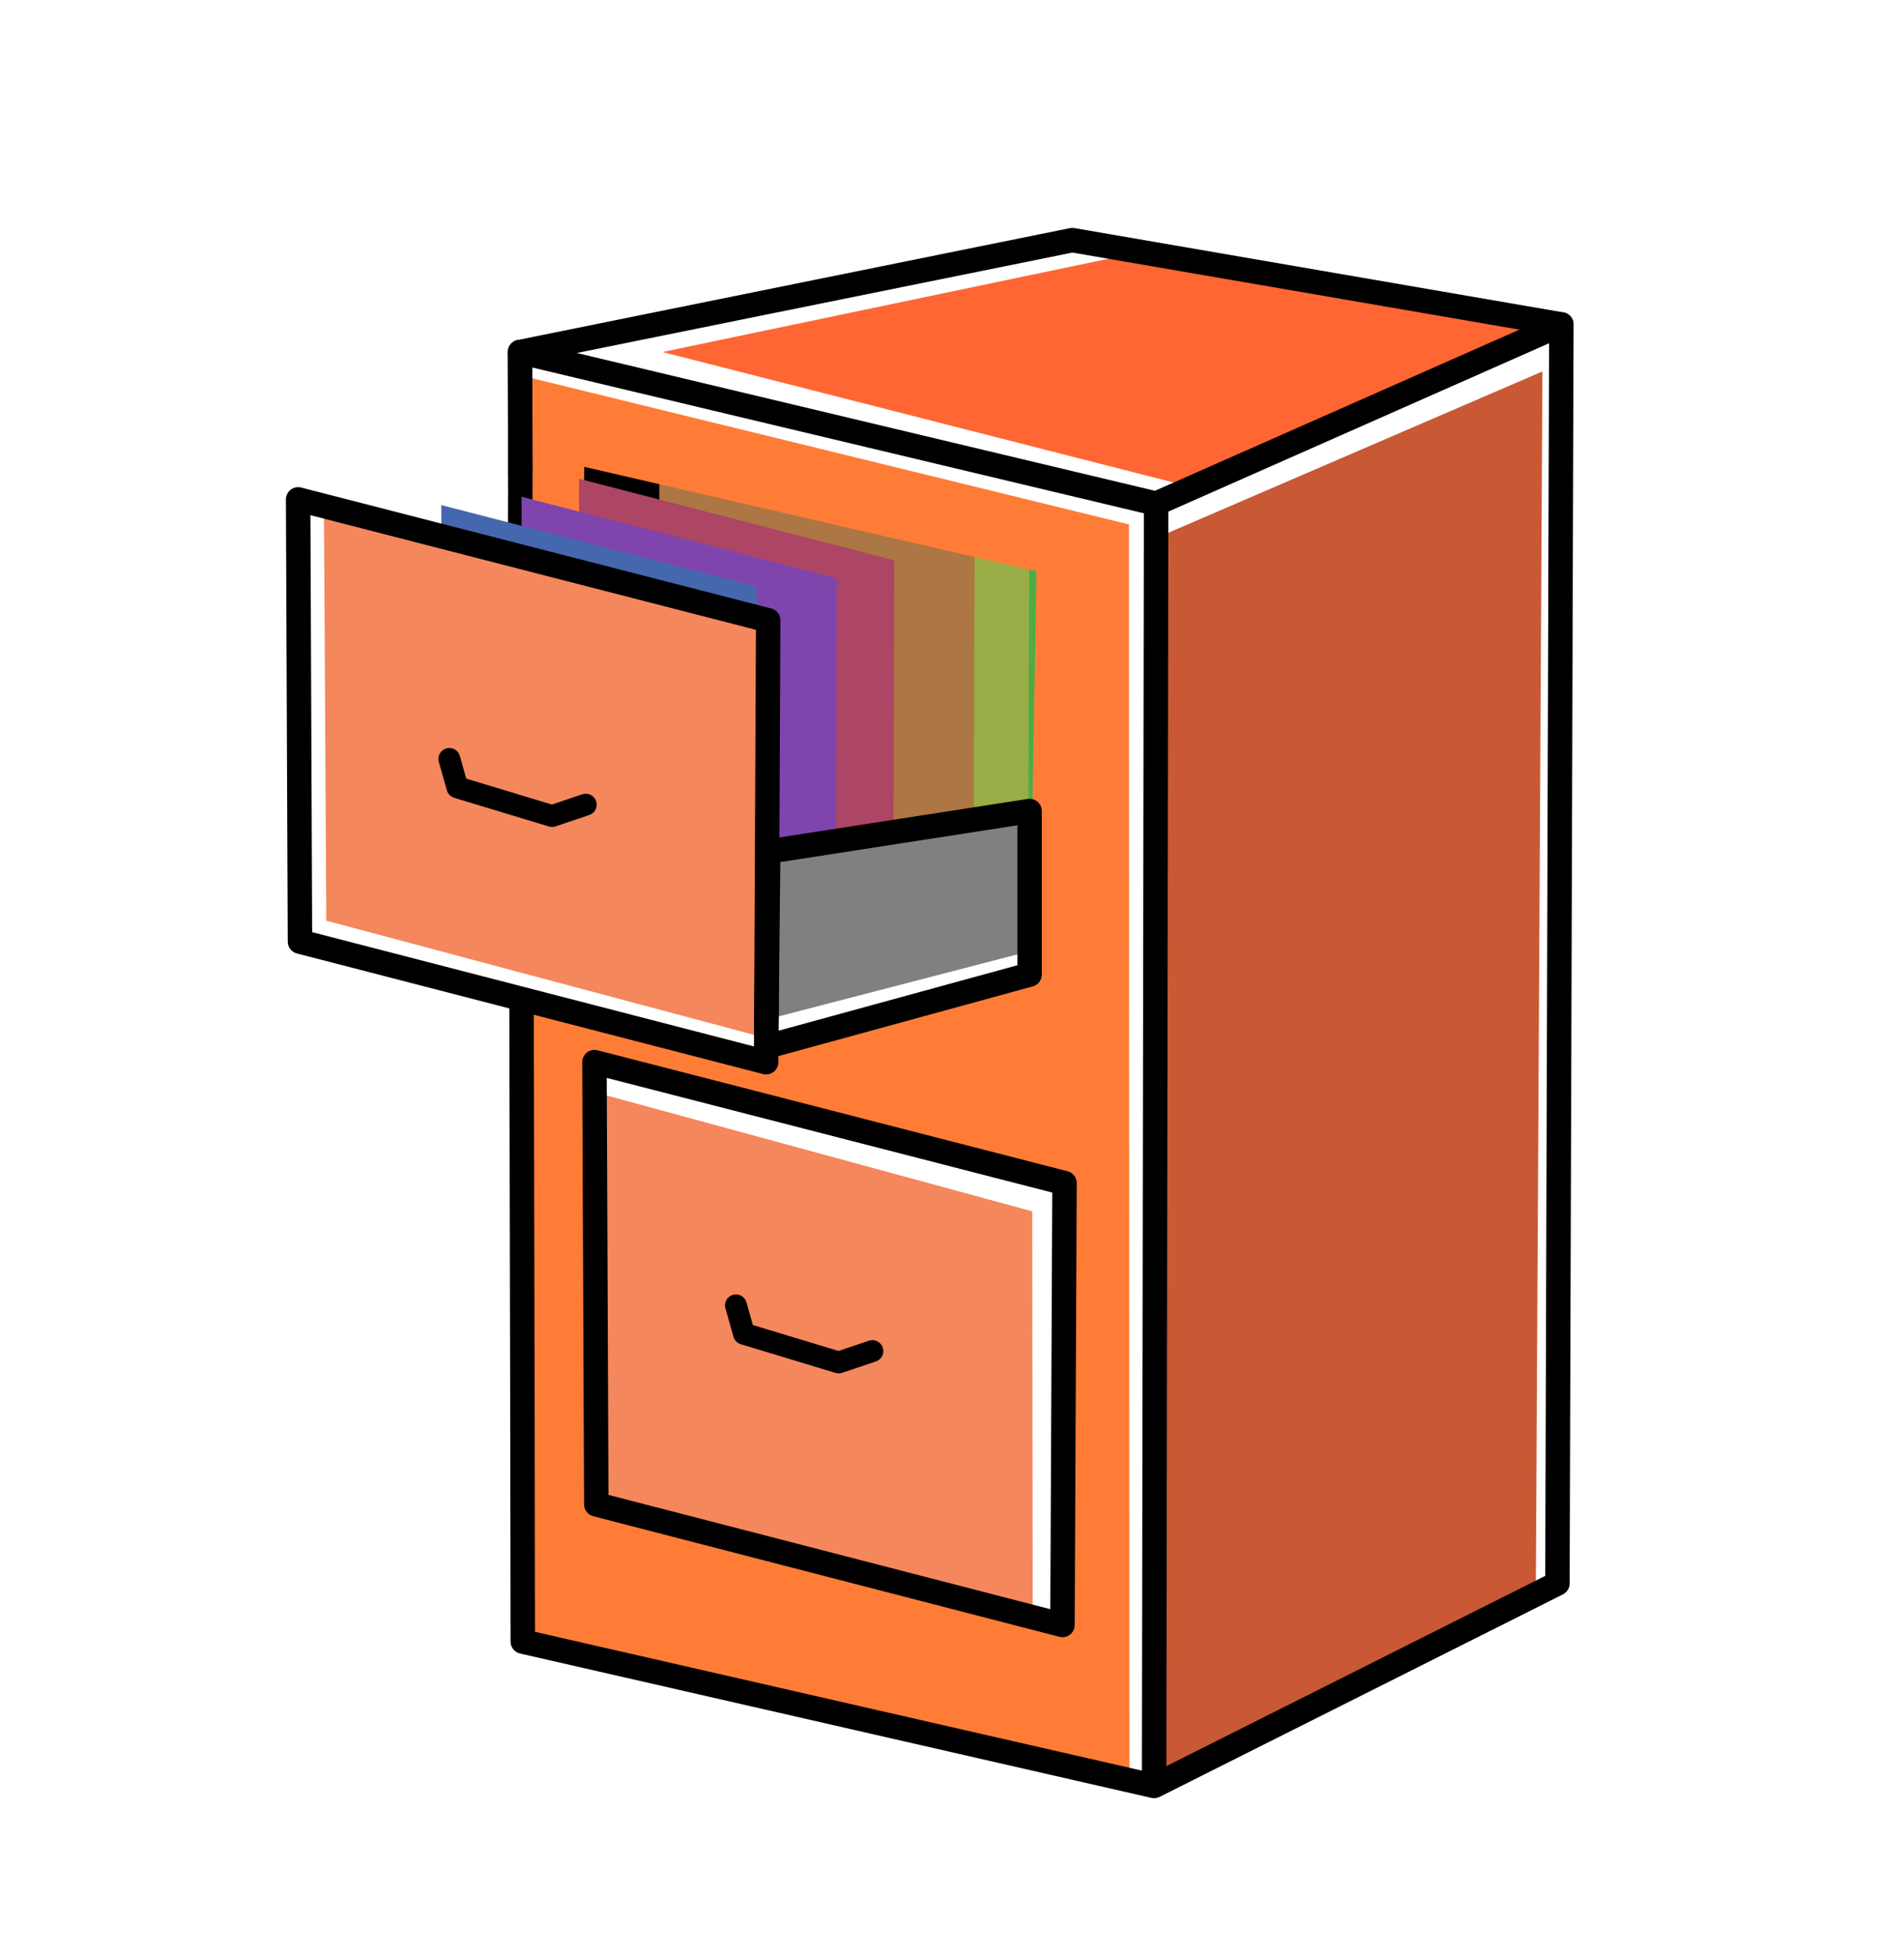 <?xml version="1.0" encoding="UTF-8" standalone="no"?>
<svg
   xmlns:dc="http://purl.org/dc/elements/1.1/"
   xmlns:cc="http://creativecommons.org/ns#"
   xmlns:rdf="http://www.w3.org/1999/02/22-rdf-syntax-ns#"
   xmlns:svg="http://www.w3.org/2000/svg"
   xmlns="http://www.w3.org/2000/svg"
   xmlns:sodipodi="http://sodipodi.sourceforge.net/DTD/sodipodi-0.dtd"
   xmlns:inkscape="http://www.inkscape.org/namespaces/inkscape"
   width="779"
   height="800"
   viewBox="0 0 206.11 211.667"
   version="1.1"
   id="svg8"
   inkscape:version="1.0.2 (e86c870879, 2021-01-15)"
   sodipodi:docname="worldsorganizer-icon.svg">
  <defs
     id="defs2">
    <clipPath
       clipPathUnits="userSpaceOnUse"
       id="clipPath1880">
      <path
         style="fill:#000000;fill-opacity:1;stroke:#000000;stroke-width:0.265px;stroke-linecap:butt;stroke-linejoin:miter;stroke-opacity:1"
         d="m 70.815,143.784 -17.647,2.087 -9.676,-31.995 128.736,-4.075 26.364,39.997 -4.222,114.863 c 0,0 -23.814,38.916 -24.985,38.246 -1.172,-0.67 -90.601,-4.204 -92.293,-5.377 -1.692,-1.172 -49.787,-39.826 -49.787,-39.826 l 12.733,-62.551 50.464,13.048 29.256,-8.733 v -44.384 z"
         id="path1882"
         clip-path="none" />
    </clipPath>
  </defs>
  <sodipodi:namedview
     id="base"
     pagecolor="#ffffff"
     bordercolor="#666666"
     borderopacity="1.0"
     inkscape:pageopacity="0.0"
     inkscape:pageshadow="2"
     inkscape:zoom="1.08"
     inkscape:cx="337.01688"
     inkscape:cy="413.62979"
     inkscape:document-units="mm"
     inkscape:current-layer="layer1"
     showgrid="false"
     units="px"
     inkscape:pagecheckerboard="true"
     borderlayer="true"
     inkscape:showpageshadow="false"
     inkscape:window-width="1920"
     inkscape:window-height="1019"
     inkscape:window-x="0"
     inkscape:window-y="0"
     inkscape:window-maximized="1"
     inkscape:document-rotation="0" />
  <g
     inkscape:groupmode="layer"
     id="layer5"
     inkscape:label="Background 1">
    <path
       style="display:inline;fill:#000000;fill-opacity:1;stroke:#000000;stroke-width:1.323;stroke-linecap:butt;stroke-linejoin:round;stroke-miterlimit:4;stroke-dasharray:none;stroke-opacity:1"
       d="m 112.193,173.833 v -26.688 l -48.943,-11.301 -6.89,-3.591 0.115,13.29 26.683,6.911 3e-6,26.688 z"
       id="path1800"
       transform="translate(0,-85.333)"
       sodipodi:nodetypes="cccccccc" />
    <path
       style="display:inline;fill:#4cad45;fill-opacity:1;stroke:none;stroke-width:0.265px;stroke-linecap:butt;stroke-linejoin:miter;stroke-opacity:1"
       d="M 120.002,90.976 119.934,57.119 85.806,48.3 86.01,82.371 Z"
       id="path999"
       sodipodi:nodetypes="ccccc" />
    <path
       style="display:inline;fill:#98ad45;fill-opacity:1;stroke:none;stroke-width:0.265px;stroke-linecap:butt;stroke-linejoin:miter;stroke-opacity:1"
       d="m 111.316,91.879 0.105,-34.786 -34.129,-8.819 0.032,35 z"
       id="path999-1"
       sodipodi:nodetypes="ccccc" />
    <path
       style="display:inline;fill:#ad7645;fill-opacity:1;stroke:none;stroke-width:0.265px;stroke-linecap:butt;stroke-linejoin:miter;stroke-opacity:1"
       d="M 105.392,94.505 105.497,59.719 71.368,50.901 71.4,85.9 Z"
       id="path999-2"
       sodipodi:nodetypes="ccccc" />
  </g>
  <g
     inkscape:groupmode="layer"
     id="layer8"
     inkscape:label="Background 2">
    <path
       style="fill:#ff7c37;fill-opacity:1;stroke:none;stroke-width:0.265px;stroke-linecap:butt;stroke-linejoin:miter;stroke-opacity:1"
       d="m 82.936,113.261 32.299,14.747 -0.222,47.81 -1.61,14.674 8.861,2.207 -0.054,-135.96 -65.533,-16.042 -0.384,19.82 6.727,1.774 0.231,-11.778 48.943,11.301 -0.739,43.635 z"
       id="path1902"
       sodipodi:nodetypes="ccccccccccccc" />
    <path
       style="fill:none;stroke:#000000;stroke-width:2.646;stroke-linecap:round;stroke-linejoin:miter;stroke-miterlimit:4;stroke-dasharray:none;stroke-opacity:1"
       d="m 56.327,52.7 -0.035,7.816"
       id="path1906"
       sodipodi:nodetypes="cc" />
  </g>
  <g
     inkscape:groupmode="layer"
     id="layer4"
     inkscape:label="Background">
    <path
       style="display:inline;fill:#ad4565;fill-opacity:1;stroke:none;stroke-width:0.265px;stroke-linecap:butt;stroke-linejoin:miter;stroke-opacity:1"
       d="m 96.706,95.408 0.105,-34.786 -34.129,-8.819 0.032,35 z"
       id="path999-1-7"
       sodipodi:nodetypes="ccccc" />
    <path
       style="display:inline;fill:#8045ad;fill-opacity:1;stroke:none;stroke-width:0.265px;stroke-linecap:butt;stroke-linejoin:miter;stroke-opacity:1"
       d="m 90.482,97.351 0.105,-34.786 -34.129,-8.819 0.032,35 z"
       id="path999-0"
       sodipodi:nodetypes="ccccc" />
    <path
       style="display:inline;fill:#4567ad;fill-opacity:1;stroke:none;stroke-width:0.265px;stroke-linecap:butt;stroke-linejoin:miter;stroke-opacity:1"
       d="m 81.797,98.254 0.105,-34.786 -34.129,-8.819 0.032,35 z"
       id="path999-1-9"
       sodipodi:nodetypes="ccccc" />
  </g>
  <g
     inkscape:groupmode="layer"
     id="layer6"
     inkscape:label="color layer">
    <path
       style="display:inline;fill:#c85934;fill-opacity:1;stroke:none;stroke-width:0.265;stroke-linecap:butt;stroke-linejoin:miter;stroke-miterlimit:4;stroke-dasharray:none;stroke-opacity:1"
       d="m 125.305,143.48 41.665,-17.958 -0.715,131.659 -41.323,21.388 z"
       id="path1885"
       transform="translate(0,-85.333)"
       sodipodi:nodetypes="ccccc" />
    <path
       style="fill:#ff6633;fill-opacity:1;stroke:none;stroke-width:0.265px;stroke-linecap:butt;stroke-linejoin:miter;stroke-opacity:1"
       d="M 71.712,38.087 128.331,52.534 169.019,35.104 123.247,27.316 Z"
       id="path1889"
       sodipodi:nodetypes="ccccc" />
    <path
       style="fill:#f4875c;fill-opacity:1;stroke:none;stroke-width:0.265px;stroke-linecap:butt;stroke-linejoin:miter;stroke-opacity:1"
       d="m 64.389,118.181 0.16,44.589 47.245,12.014 -0.059,-43.723 z"
       id="path1898"
       sodipodi:nodetypes="ccccc" />
    <path
       style="fill:#ff7c37;fill-opacity:1;stroke:none;stroke-width:0.265px;stroke-linecap:butt;stroke-linejoin:miter;stroke-opacity:1"
       d="m 56.592,177.617 v -69.766 l 25.866,6.931 0.478,-1.52 28.518,-7.813 3.781,22.56 -50.885,-13.088 0.199,47.85 50.464,13.048 7.251,16.881 z"
       id="path1900"
       sodipodi:nodetypes="ccccccccccc" />
  </g>
  <g
     inkscape:label="Camada 1"
     inkscape:groupmode="layer"
     id="layer1"
     transform="translate(0,-85.333)"
     style="display:inline">
    <path
       style="display:inline;fill:none;fill-opacity:1;stroke:#000000;stroke-width:2.646;stroke-linecap:butt;stroke-linejoin:round;stroke-miterlimit:4;stroke-dasharray:none;stroke-opacity:1"
       d="m 63.858,131.359 59.778,-12.105 52.949,9.122 -0.424,136.22 -43.663,21.913 L 64.158,270.889 C 64.187,268.928 63.858,131.359 63.858,131.359 Z"
       id="path843"
       sodipodi:nodetypes="ccccccc"
       clip-path="url(#clipPath1880)"
       transform="translate(-7.565,-7.939)" />
    <path
       style="display:inline;fill:none;stroke:#000000;stroke-width:2.646;stroke-linecap:round;stroke-linejoin:round;stroke-miterlimit:4;stroke-dasharray:none;stroke-opacity:1"
       d="m 56.292,123.42 68.859,16.406 43.868,-19.388"
       id="path845"
       sodipodi:nodetypes="ccc" />
    <path
       style="display:inline;fill:none;stroke:#000000;stroke-width:2.646;stroke-linecap:butt;stroke-linejoin:miter;stroke-miterlimit:4;stroke-dasharray:none;stroke-opacity:1"
       d="m 124.932,278.57 0.219,-138.744"
       id="path847"
       sodipodi:nodetypes="cc" />
  </g>
  <g
     inkscape:groupmode="layer"
     id="layer7"
     inkscape:label="color layer 2">
    <path
       style="fill:#f4875c;fill-opacity:1;stroke:none;stroke-width:0.265px;stroke-linecap:butt;stroke-linejoin:miter;stroke-opacity:1"
       d="M 35.068,55.227 35.321,99.618 82.707,112.256 83.158,67.12 Z"
       id="path1894"
       sodipodi:nodetypes="ccccc" />
    <path
       style="fill:#808080;fill-opacity:1;stroke:none;stroke-width:0.265px;stroke-linecap:butt;stroke-linejoin:miter;stroke-opacity:1"
       d="m 83.158,92.139 28.296,-4.388 0.052,15.156 -28.437,7.379 z"
       id="path1896"
       sodipodi:nodetypes="ccccc" />
  </g>
  <g
     inkscape:groupmode="layer"
     id="layer2"
     inkscape:label="Camada 2">
    <path
       style="display:inline;fill:none;fill-opacity:1;stroke:#000000;stroke-width:2.646;stroke-linecap:butt;stroke-linejoin:round;stroke-miterlimit:4;stroke-dasharray:none;stroke-opacity:1"
       d="m 64.35,114.92 50.885,13.088 -0.222,47.81 -50.464,-13.048 z"
       id="path871-7"
       sodipodi:nodetypes="ccccc" />
    <path
       style="display:inline;fill:none;fill-opacity:1;stroke:#000000;stroke-width:2.646;stroke-linecap:butt;stroke-linejoin:round;stroke-miterlimit:4;stroke-dasharray:none;stroke-opacity:1"
       d="M 32.273,54.032 83.158,67.12 82.936,114.93 32.472,101.882 Z"
       id="path871-7-5"
       sodipodi:nodetypes="ccccc" />
    <path
       style="display:inline;fill:none;fill-opacity:1;stroke:#000000;stroke-width:2.646;stroke-linecap:butt;stroke-linejoin:round;stroke-miterlimit:4;stroke-dasharray:none;stroke-opacity:1"
       d="m 83.158,92.139 28.296,-4.388 v 17.697 l -28.518,7.813 z"
       id="path955"
       sodipodi:nodetypes="ccccc" />
    <path
       style="display:inline;fill:none;stroke:#000000;stroke-width:2.365;stroke-linecap:round;stroke-linejoin:round;stroke-miterlimit:4;stroke-dasharray:none;stroke-opacity:1"
       d="m 48.64,82.115 0.872,3.075 10.251,3.103 3.645,-1.231"
       id="path967"
       sodipodi:nodetypes="cccc" />
    <path
       style="display:inline;fill:none;stroke:#000000;stroke-width:2.365;stroke-linecap:round;stroke-linejoin:round;stroke-miterlimit:4;stroke-dasharray:none;stroke-opacity:1"
       d="m 79.667,141.236 0.872,3.075 10.251,3.103 3.645,-1.231"
       id="path967-3"
       sodipodi:nodetypes="cccc" />
  </g>
  <g
     inkscape:groupmode="layer"
     id="layer3"
     inkscape:label="Camada 3">
    <path
       style="fill:none;stroke:#000000;stroke-width:2.646;stroke-linecap:butt;stroke-linejoin:miter;stroke-miterlimit:4;stroke-dasharray:none;stroke-opacity:1"
       d="m 56.292,38.087 0.035,14.613"
       id="path1906-3"
       sodipodi:nodetypes="cc" />
  </g>
</svg>
